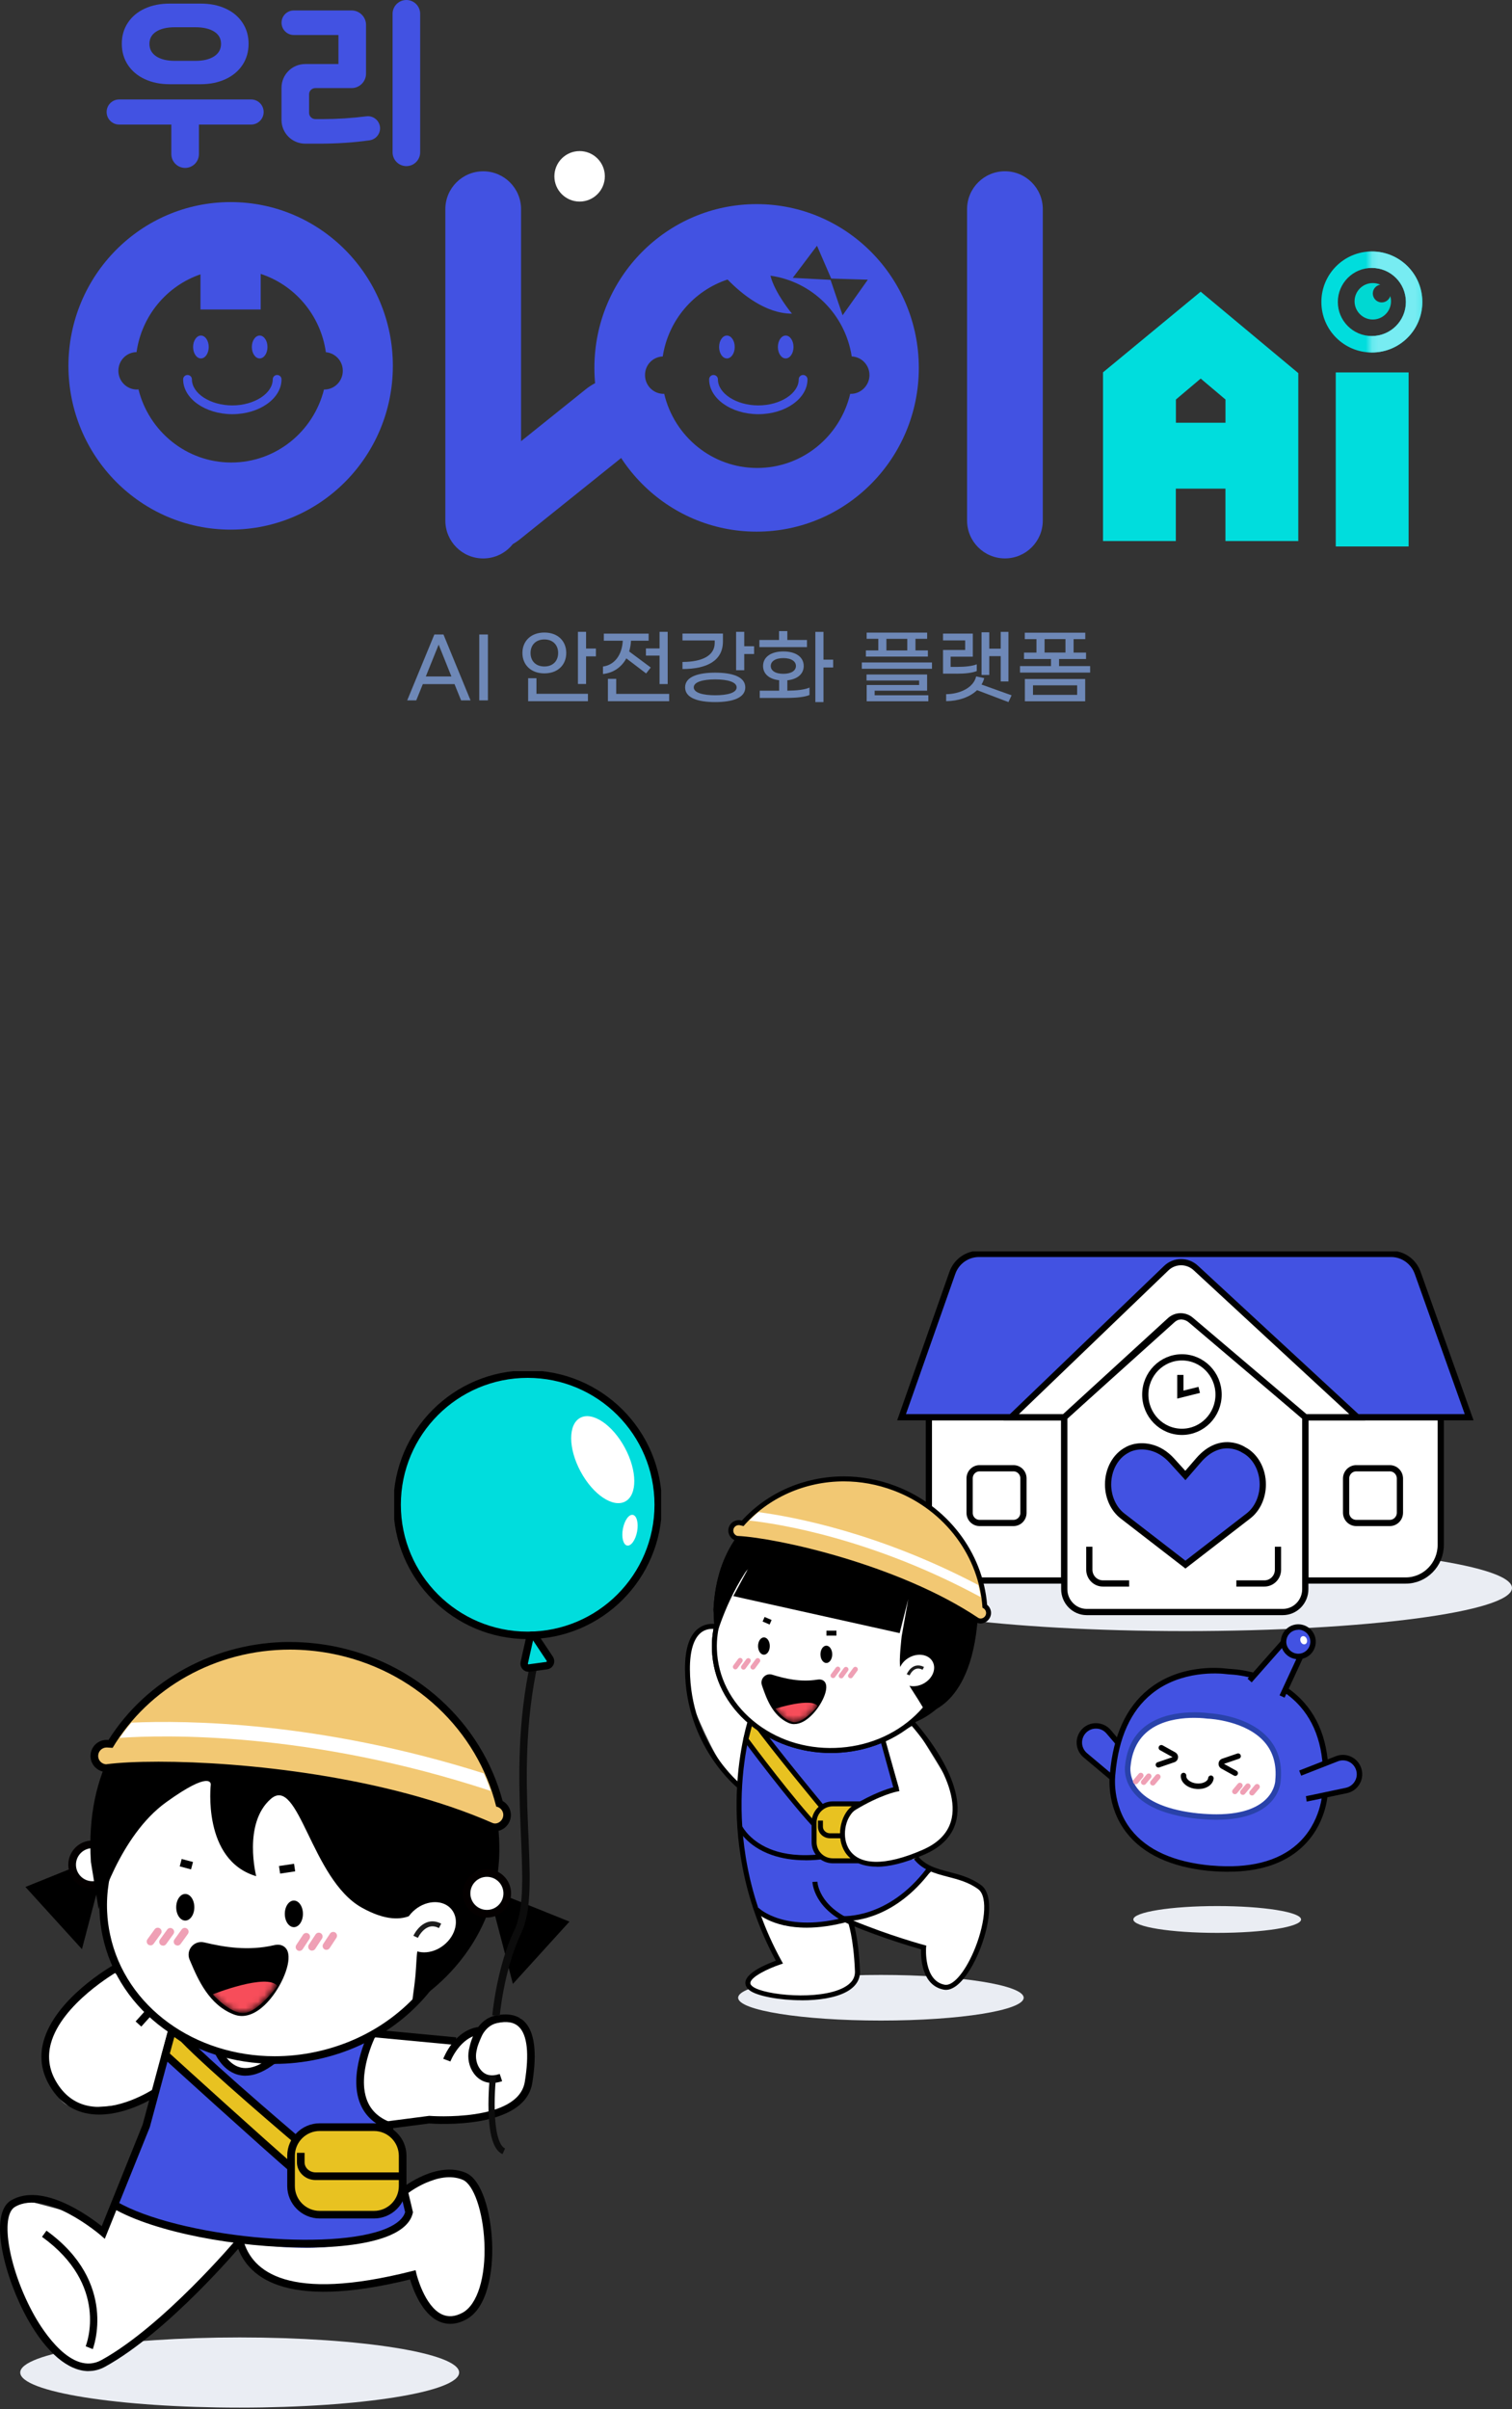 <svg width="243" height="387" viewBox="0 0 243 387" fill="none" xmlns="http://www.w3.org/2000/svg">
<rect x="0" y="0" width="243" height="387" fill="#333333" stroke="none"/>
<path d="M93.152 32.378C95.391 32.378 97.206 30.563 97.206 28.323C97.206 26.084 95.391 24.269 93.152 24.269C90.913 24.269 89.097 26.084 89.097 28.323C89.097 30.563 90.913 32.378 93.152 32.378Z" fill="white"/>
<path d="M73.04 109.886H67.954L66.897 112.499H65.443L69.805 101.918H71.272L75.621 112.499H74.103L73.046 109.886H73.04ZM72.547 108.656L70.497 103.545L68.435 108.656H72.547Z" fill="#6E88B7"/>
<path d="M78.414 112.499H77.024V101.918H78.414V112.499Z" fill="#6E88B7"/>
<path d="M87.49 108.163C85.312 108.163 83.96 106.773 83.96 104.883C83.96 102.994 85.306 101.604 87.49 101.604C89.674 101.604 91.006 102.994 91.006 104.883C91.006 106.773 89.674 108.163 87.49 108.163ZM86.222 111.442H94.49V112.634H84.883V108.944H86.215V111.442H86.222ZM87.49 107.055C88.809 107.055 89.7 106.222 89.7 104.89C89.7 103.558 88.816 102.712 87.49 102.712C86.164 102.712 85.267 103.558 85.267 104.89C85.267 106.222 86.151 107.055 87.49 107.055ZM95.772 104.173V105.428H94.189V109.867H92.883V101.489H94.189V104.173H95.772Z" fill="#6E88B7"/>
<path d="M96.905 108.272V107.068C98.795 106.805 99.973 105.178 100.089 102.917H97.046V101.783H104.245V102.917H101.408C101.382 103.526 101.274 104.108 101.12 104.646L104.585 107.221L103.842 108.176L100.659 105.755C99.89 107.17 98.571 108.092 96.905 108.265V108.272ZM107.544 111.455V112.634H97.7V109.04H99.032V111.455H107.544ZM106 104.16V101.489H107.307V109.879H106V105.306H103.81V104.16H106Z" fill="#6E88B7"/>
<path d="M109.684 107.465V106.331C112.867 106.318 114.865 105.313 114.865 103.263V102.879H109.684V101.771H116.185V103.039C116.185 106.145 113.597 107.465 109.684 107.465ZM119.778 110.411C119.778 112.14 117.651 112.775 114.942 112.775C112.233 112.775 110.106 112.14 110.106 110.411C110.106 108.682 112.246 108.048 114.942 108.048C117.639 108.048 119.778 108.682 119.778 110.411ZM118.388 110.411C118.388 109.527 116.87 109.13 114.942 109.13C113.014 109.13 111.496 109.527 111.496 110.411C111.496 111.295 113.027 111.679 114.942 111.679C116.857 111.679 118.388 111.308 118.388 110.411ZM121.193 103.801V105.056H119.611V107.657H118.305V101.489H119.611V103.801H121.193Z" fill="#6E88B7"/>
<path d="M129.699 103.948H122.045V102.802H125.203V101.374H126.535V102.802H129.693V103.948H129.699ZM126.529 110.943C128.021 110.93 129.315 110.795 130.097 110.443V111.635C129.386 111.955 127.996 112.108 126.414 112.108H122.103V110.943H125.222V109.265C123.621 109.092 122.635 108.246 122.635 106.978C122.635 105.537 123.903 104.64 125.901 104.64C127.9 104.64 129.168 105.537 129.168 106.978C129.168 108.259 128.162 109.105 126.535 109.277V110.943H126.529ZM125.895 108.233C127.227 108.233 127.919 107.689 127.919 106.978C127.919 106.267 127.234 105.71 125.895 105.71C124.556 105.71 123.871 106.267 123.871 106.978C123.871 107.689 124.556 108.233 125.895 108.233ZM133.901 107.215H132.345V112.781H131.038V101.495H132.345V105.96H133.901V107.215Z" fill="#6E88B7"/>
<path d="M149.78 106.408V107.426H138.507V106.408H149.78ZM149.12 105.466H139.16V104.473H141.158V102.609H139.282V101.617H149.005V102.609H147.128V104.473H149.126V105.466H149.12ZM140.569 111.679H149.197V112.646H139.288V110.033H147.717V109.309H139.262V108.342H148.998V110.943H140.569V111.686V111.679ZM142.458 104.48H145.815V102.616H142.458V104.48Z" fill="#6E88B7"/>
<path d="M153.795 108.208H151.56V104.403H155.115V102.872H151.56V101.777H156.345V105.479H152.777V107.119H153.885C155.141 107.119 156.236 106.997 156.979 106.709V107.791C156.236 108.092 155.089 108.214 153.795 108.214V108.208ZM162.077 112.775L157.03 110.859C155.826 112.025 153.936 112.614 152.06 112.627V111.506C154.212 111.481 156.46 110.501 156.883 108.65L158.177 108.925C158.087 109.297 157.94 109.636 157.741 109.956L162.577 111.686L162.077 112.768V112.775ZM158.99 108.419H157.747V101.559H158.99V104.192H160.828V101.495H162.071V109.463H160.828V105.396H158.99V108.419Z" fill="#6E88B7"/>
<path d="M175.201 106.991V108.035H163.928V106.991H168.912V105.857H164.575V104.826H166.574V102.661H164.697V101.63H174.42V102.661H172.543V104.826H174.542V105.857H170.205V106.991H175.201ZM164.71 109.066H174.407V112.647H164.71V109.066ZM166.016 111.615H173.113V110.085H166.016V111.615ZM167.88 104.82H171.237V102.655H167.88V104.82Z" fill="#6E88B7"/>
<path d="M167.592 33.595C167.592 30.234 164.868 27.51 161.507 27.51C158.147 27.51 155.422 30.234 155.422 33.595V83.612C155.422 86.973 158.147 89.697 161.507 89.697C164.868 89.697 167.592 86.973 167.592 83.612V33.595Z" fill="#4252E2"/>
<path d="M103.797 62.526C101.677 59.92 97.335 59.939 94.087 62.571L83.743 70.866V33.601C83.743 30.238 81.021 27.516 77.658 27.516C74.295 27.516 71.573 30.238 71.573 33.601V83.618C71.573 86.981 74.295 89.703 77.658 89.703C79.592 89.703 81.309 88.8 82.423 87.391C82.84 87.154 83.243 86.879 83.628 86.565L101.754 72.025C104.995 69.393 105.911 65.14 103.791 62.533L103.797 62.526Z" fill="#4252E2"/>
<path d="M177.27 86.911V59.811L192.963 46.853L208.655 59.933V86.911H196.947V78.495H188.972V86.911H177.264H177.27ZM196.953 67.907V64.173L192.969 60.81L188.985 64.173V67.907H196.959H196.953Z" fill="#00DDDD"/>
<path d="M214.676 59.824H226.385V87.776H214.676V59.824Z" fill="#00DDDD"/>
<path d="M19.154 15.975H40.355C41.469 15.975 42.372 16.878 42.372 17.992C42.372 19.107 41.469 20.01 40.355 20.01H31.97V24.756C31.97 25.979 30.977 26.972 29.754 26.972C28.531 26.972 27.538 25.979 27.538 24.756V20.01H19.154C18.039 20.01 17.136 19.107 17.136 17.992C17.136 16.878 18.039 15.975 19.154 15.975ZM27.25 13.528C25.77 13.528 24.451 13.259 23.285 12.721C22.119 12.183 21.21 11.421 20.556 10.434C19.903 9.448 19.576 8.314 19.576 7.027C19.576 5.739 19.903 4.631 20.556 3.645C21.21 2.658 22.119 1.903 23.285 1.371C24.451 0.839 25.77 0.577 27.25 0.577H32.252C33.751 0.577 35.083 0.839 36.242 1.371C37.408 1.903 38.318 2.658 38.971 3.645C39.624 4.631 39.951 5.758 39.951 7.027C39.951 8.295 39.624 9.454 38.971 10.434C38.318 11.421 37.402 12.183 36.23 12.721C35.057 13.259 33.732 13.528 32.252 13.528H27.25ZM28.108 4.375C26.84 4.375 25.841 4.605 25.11 5.073C24.38 5.541 24.015 6.194 24.015 7.046C24.015 7.898 24.38 8.564 25.11 9.051C25.841 9.531 26.84 9.774 28.108 9.774H31.407C32.675 9.774 33.68 9.531 34.417 9.051C35.154 8.57 35.525 7.898 35.525 7.046C35.525 6.194 35.154 5.534 34.417 5.073C33.68 4.612 32.675 4.375 31.407 4.375H28.108Z" fill="#4252E2"/>
<path d="M45.242 19.267V14.098C45.242 11.99 46.945 10.287 49.053 10.287H54.395V5.624H47.221C46.132 5.624 45.248 4.74 45.248 3.651C45.248 2.562 46.132 1.678 47.221 1.678H56.502C57.789 1.678 58.827 2.722 58.827 4.003V11.824C58.827 13.111 57.783 14.149 56.502 14.149H50.673C50.122 14.149 49.674 14.597 49.674 15.148V18.127C49.674 18.677 50.122 19.126 50.673 19.126H52.063C54.234 19.126 56.508 18.978 58.885 18.684C59.941 18.549 60.908 19.286 61.062 20.336C61.216 21.406 60.46 22.386 59.391 22.54C56.861 22.898 54.151 23.078 51.269 23.078H49.053C46.945 23.078 45.242 21.374 45.242 19.267ZM65.309 26.684C64.085 26.684 63.093 25.691 63.093 24.468V2.216C63.093 0.993 64.085 0 65.309 0C66.532 0 67.525 0.993 67.525 2.216V24.468C67.525 25.691 66.532 26.684 65.309 26.684Z" fill="#4252E2"/>
<path d="M37.069 32.461C22.67 32.461 11 44.24 11 58.767C11 73.293 22.67 85.073 37.069 85.073C51.468 85.073 63.138 73.293 63.138 58.767C63.138 44.24 51.468 32.461 37.069 32.461ZM52.121 62.565C52.121 62.565 52.089 62.565 52.069 62.565C50.391 69.297 44.364 74.293 37.165 74.293C29.965 74.293 23.932 69.29 22.254 62.546C22.171 62.552 22.094 62.571 22.01 62.571C20.364 62.571 19.026 61.226 19.026 59.561C19.026 57.896 20.326 56.589 21.946 56.557C22.773 50.709 26.821 45.912 32.22 44.067V49.716H41.898V43.996C47.4 45.796 51.538 50.651 52.371 56.576C53.895 56.711 55.093 57.985 55.093 59.561C55.093 61.226 53.761 62.571 52.108 62.571L52.121 62.565Z" fill="#4252E2"/>
<path d="M44.537 60.233C44.147 60.233 43.833 60.547 43.833 60.938C43.833 63.205 40.861 65.121 37.338 65.121C33.815 65.121 30.843 63.205 30.843 60.938C30.843 60.547 30.529 60.233 30.139 60.233C29.748 60.233 29.434 60.547 29.434 60.938C29.434 64.019 32.982 66.53 37.338 66.53C41.693 66.53 45.242 64.019 45.242 60.938C45.242 60.547 44.928 60.233 44.537 60.233Z" fill="#4252E2"/>
<path d="M32.291 57.575C32.984 57.575 33.546 56.752 33.546 55.737C33.546 54.722 32.984 53.899 32.291 53.899C31.597 53.899 31.035 54.722 31.035 55.737C31.035 56.752 31.597 57.575 32.291 57.575Z" fill="#4252E2"/>
<path d="M41.732 57.575C42.423 57.575 42.987 56.756 42.987 55.737C42.987 54.719 42.423 53.899 41.732 53.899C41.04 53.899 40.476 54.719 40.476 55.737C40.476 56.756 41.04 57.575 41.732 57.575Z" fill="#4252E2"/>
<path d="M121.597 32.788C107.198 32.788 95.528 44.567 95.528 59.093C95.528 73.62 107.198 85.399 121.597 85.399C135.996 85.399 147.666 73.62 147.666 59.093C147.666 44.567 135.996 32.788 121.597 32.788ZM131.301 39.474L133.587 44.746L139.474 44.925L135.419 50.645L133.479 44.951L127.407 44.631L131.301 39.474ZM136.745 63.263C136.713 63.263 136.681 63.257 136.643 63.25C135.029 70.085 128.957 75.17 121.693 75.17C114.43 75.17 108.358 70.085 106.744 63.25C106.712 63.25 106.68 63.263 106.648 63.263C105.001 63.263 103.663 61.918 103.663 60.253C103.663 58.587 104.925 57.332 106.513 57.255C107.41 51.433 111.503 46.687 116.928 44.9C119.24 47.27 123.07 50.382 127.278 50.382C127.278 50.382 124.543 47.116 123.82 44.285C130.532 45.22 135.848 50.517 136.886 57.255C138.468 57.326 139.736 58.632 139.736 60.253C139.736 61.873 138.398 63.263 136.752 63.263H136.745Z" fill="#4252E2"/>
<path d="M129.072 60.233C128.681 60.233 128.367 60.547 128.367 60.938C128.367 63.205 125.395 65.121 121.872 65.121C118.35 65.121 115.378 63.205 115.378 60.938C115.378 60.547 115.064 60.233 114.673 60.233C114.282 60.233 113.969 60.547 113.969 60.938C113.969 64.019 117.517 66.53 121.872 66.53C126.228 66.53 129.776 64.019 129.776 60.938C129.776 60.547 129.462 60.233 129.072 60.233Z" fill="#4252E2"/>
<path d="M116.825 57.575C117.517 57.575 118.081 56.756 118.081 55.737C118.081 54.719 117.517 53.899 116.825 53.899C116.133 53.899 115.57 54.719 115.57 55.737C115.57 56.756 116.133 57.575 116.825 57.575Z" fill="#4252E2"/>
<path d="M126.273 57.575C126.965 57.575 127.528 56.756 127.528 55.737C127.528 54.719 126.965 53.899 126.273 53.899C125.581 53.899 125.017 54.719 125.017 55.737C125.017 56.756 125.581 57.575 126.273 57.575Z" fill="#4252E2"/>
<path d="M220.479 40.391C215.996 40.391 212.364 44.022 212.364 48.506C212.364 52.989 215.996 56.621 220.479 56.621C224.963 56.621 228.594 52.989 228.594 48.506C228.594 44.022 224.963 40.391 220.479 40.391ZM220.479 53.976C217.456 53.976 215.009 51.529 215.009 48.506C215.009 45.483 217.456 43.036 220.479 43.036C223.502 43.036 225.949 45.483 225.949 48.506C225.949 51.529 223.502 53.976 220.479 53.976Z" fill="#00DDDD"/>
<mask id="mask0_77_9796" style="mask-type:luminance" maskUnits="userSpaceOnUse" x="220" y="39" width="9" height="19">
<path d="M228.774 39.436H220.159V57.396H228.774V39.436Z" fill="white"/>
</mask>
<g mask="url(#mask0_77_9796)">
<path d="M220.473 40.391C215.989 40.391 212.357 44.022 212.357 48.506C212.357 52.989 215.989 56.621 220.473 56.621C224.956 56.621 228.588 52.989 228.588 48.506C228.588 44.022 224.956 40.391 220.473 40.391ZM220.479 53.976C217.456 53.976 215.009 51.529 215.009 48.506C215.009 45.483 217.456 43.036 220.479 43.036C223.502 43.036 225.949 45.483 225.949 48.506C225.949 51.529 223.502 53.976 220.479 53.976Z" fill="#77ECF2"/>
</g>
<path d="M223.432 47.564C223.246 48.173 222.663 48.608 221.997 48.576C221.203 48.538 220.594 47.865 220.633 47.071C220.665 46.386 221.171 45.841 221.824 45.726C221.459 45.559 221.056 45.47 220.626 45.47C219.006 45.47 217.699 46.783 217.699 48.397C217.699 50.011 219.012 51.324 220.626 51.324C222.24 51.324 223.554 50.011 223.554 48.397C223.554 48.109 223.509 47.827 223.432 47.564Z" fill="#00D8D2"/>
<path d="M38.521 386.73C57.999 386.73 73.789 384.207 73.789 381.094C73.789 377.982 57.999 375.459 38.521 375.459C19.043 375.459 3.253 377.982 3.253 381.094C3.253 384.207 19.043 386.73 38.521 386.73Z" fill="#EAEDF3"/>
<path d="M17.691 316.184C17.691 316.184 6.865 325.592 7.272 329.242C7.678 332.892 8.747 337.865 11.489 338.385C14.231 338.905 21.672 337.799 21.672 337.799L24.953 336.125L27.601 326.67L22.239 320.439L17.691 316.184Z" fill="white"/>
<path d="M60.344 326.159L58.879 329.232L58.046 333.222L59.191 339.188L61.469 342.025L65.327 340.957L69.809 340.531L78.489 339.784L82.479 338.129L84.606 335.69L85.344 328.542L83.614 324.192H79.122L77.799 326.159L76.796 328.542L76.465 326.66L74.517 327.615L73.402 328.305L60.344 326.159Z" fill="white"/>
<path d="M23.506 342.025L16.869 358.6L12.141 355.575L3.877 353.372L0.644 355.575V361.049L3.301 369.086L8.028 376.48L14.212 380.839L19.176 378.655L32.706 366.694L38.55 360.7L40.375 363.243L45.755 366.949L54.955 367.507L66.603 365.418C66.603 365.418 69.204 371.223 70.055 371.696C70.906 372.169 73.534 372.67 73.534 372.67L75.974 370.505L77.874 367.044L78.753 359.196L77.685 353.863L75.387 349.892L71.955 349.315L67.662 350.866L65.752 351.793L65.091 352.379L63.909 347.472L63.02 346.46L47.286 351.793L36.725 349.315L23.516 342.044L23.506 342.025Z" fill="white"/>
<path d="M65.734 355.338C65.734 355.338 56.836 369.001 18.845 354.137L28.48 325.932L32.839 328.542C32.839 328.542 36.441 331.047 36.772 331.936C37.103 332.825 39.486 333.042 39.486 333.042L44.478 331.435L58.746 327.483C55.645 339.463 62.727 342.025 62.727 342.025L63.776 346.441" fill="#4252E2"/>
<path d="M60.402 326.037L60.287 327.261L73.212 328.481L73.327 327.257L60.402 326.037Z" fill="black"/>
<path d="M15.961 339.662C15.205 339.662 14.448 339.586 13.692 339.416C11.281 338.858 9.361 337.383 7.971 335.01C6.657 332.778 6.326 330.395 6.988 327.937C8.841 321.025 17.871 315.853 18.249 315.636L18.854 316.704C18.769 316.751 9.891 321.848 8.17 328.259C7.603 330.386 7.886 332.447 9.03 334.386C10.241 336.447 11.905 337.733 13.966 338.215C18.873 339.35 24.556 335.634 24.613 335.596L25.293 336.617C25.076 336.759 20.651 339.652 15.961 339.662Z" fill="black"/>
<path d="M14.24 380.867C10.997 380.867 7.508 377.955 4.473 372.575C0.804 366.051 -1.985 355.612 1.816 353.419C6.79 350.554 14.108 355.82 16.349 357.589L22.93 341.259L27.099 325.762L28.281 326.084L24.074 341.685L16.84 359.621L16.188 359.054C16.103 358.979 7.461 351.566 2.421 354.478C-0.094 355.924 1.476 364.756 5.541 371.97C6.856 374.305 11.527 381.728 16.311 379.09C26.239 373.625 37.954 359.744 38.068 359.603L39.004 360.387C38.521 360.964 27.014 374.589 16.897 380.158C16.037 380.631 15.148 380.858 14.231 380.858L14.24 380.867Z" fill="black"/>
<path d="M72.343 373.275C71.728 373.275 71.132 373.142 70.556 372.887C67.776 371.639 66.358 367.677 65.904 366.145C45.528 371.166 39.438 365.682 37.926 360.16L39.108 359.839C40.488 364.878 46.303 369.833 66.187 364.812L66.793 364.661L66.934 365.266C66.944 365.323 68.22 370.485 71.057 371.771C72.059 372.216 73.118 372.131 74.319 371.497C76.711 370.221 78.101 365.777 77.846 360.179C77.619 355.196 76.125 350.885 74.376 350.138C70.414 348.464 65.412 352.397 65.365 352.435L64.599 351.48C64.826 351.301 70.234 347.055 74.858 349.013C77.477 350.119 78.867 355.385 79.084 360.122C79.302 364.954 78.319 370.76 74.915 372.575C74.035 373.048 73.175 373.275 72.352 373.275H72.343Z" fill="black"/>
<path d="M62.604 342.129C60.297 341.335 58.718 339.926 57.895 337.931C55.957 333.194 59.068 326.887 59.2 326.623L60.297 327.171C60.268 327.228 57.3 333.251 59.03 337.477C59.701 339.132 61.044 340.304 62.992 340.976L62.594 342.139L62.604 342.129Z" fill="black"/>
<path d="M61.545 342.072L61.384 340.853L68.958 339.869H69.024C69.166 339.888 83.282 340.919 84.341 334.404C85.079 329.904 84.739 326.84 83.377 325.554C82.592 324.807 81.439 324.618 79.86 324.968C77.675 325.45 76.862 328.022 76.569 329.506C76.371 330.528 76.579 331.558 77.146 332.334C77.883 333.345 78.914 333.601 80.314 333.137L80.701 334.3C78.82 334.924 77.203 334.489 76.153 333.052C75.387 332.003 75.094 330.622 75.359 329.27C75.709 327.483 76.721 324.401 79.585 323.767C81.562 323.332 83.122 323.635 84.209 324.656C85.902 326.263 86.356 329.601 85.542 334.593C84.332 342.044 70.215 341.184 68.977 341.089L61.526 342.054L61.545 342.072Z" fill="black"/>
<path d="M72.381 331.133L71.237 330.698C71.312 330.509 73.071 325.942 77.174 325.554L77.288 326.774C73.95 327.095 72.4 331.095 72.381 331.133Z" fill="black"/>
<path d="M14.902 377.331L13.768 376.877C13.928 376.48 17.521 367.063 6.752 359.3L7.47 358.307C19.044 366.647 14.949 377.227 14.912 377.331H14.902Z" fill="black"/>
<path d="M23.448 322.87L21.795 324.702L22.707 325.526L24.361 323.694L23.448 322.87Z" fill="black"/>
<path d="M71.369 313.593L67.341 317.413L66.121 321.555L69.998 317.328L71.369 313.593Z" fill="black"/>
<path d="M49.064 361.021C38.19 361.021 24.953 358.628 18.136 354.704L18.75 353.645C28.593 359.319 53.366 361.749 62.207 357.91C63.833 357.201 64.816 356.331 65.109 355.329L61.838 341.552L63.029 341.269L66.367 355.338L66.339 355.48C65.998 356.945 64.769 358.137 62.698 359.044C59.559 360.406 54.624 361.03 49.073 361.03L49.064 361.021Z" fill="black"/>
<path d="M35.581 329.677L36.403 331.615L38.89 332.674L41.764 332.466L43.306 331.369L42.01 330.859L35.581 329.677Z" fill="white"/>
<path d="M39.467 333.421C39.041 333.421 38.616 333.364 38.209 333.251C35.524 332.504 34.427 329.573 34.38 329.45L35.533 329.024C35.533 329.024 36.469 331.502 38.55 332.069C39.996 332.466 41.698 331.889 43.627 330.339L44.393 331.294C42.634 332.703 40.98 333.412 39.467 333.412V333.421Z" fill="black"/>
<path d="M26.598 330.046C26.598 330.046 42.596 344.588 47.598 348.861L49.962 345.684C49.962 345.684 34.418 332.598 29.511 327.502L27.648 326.226L26.598 330.046Z" fill="#E8C221"/>
<path d="M47.693 349.76L47.192 349.334C42.247 345.108 26.343 330.651 26.182 330.509L25.908 330.253L27.279 325.242L29.945 327.077C34.777 332.088 50.199 345.079 50.35 345.212L50.794 345.58L47.693 349.75V349.76ZM27.288 329.847C29.369 331.738 42.483 343.642 47.494 347.963L49.121 345.77C46.558 343.604 33.557 332.57 29.113 327.965L28.017 327.209L27.298 329.837L27.288 329.847Z" fill="black"/>
<path d="M60.268 341.685H51.22C48.765 341.685 46.776 343.674 46.776 346.129V351.301C46.776 353.755 48.765 355.745 51.22 355.745H60.268C62.723 355.745 64.712 353.755 64.712 351.301V346.129C64.712 343.674 62.723 341.685 60.268 341.685Z" fill="#E8C221"/>
<path d="M60.108 356.35H51.38C48.506 356.35 46.161 354.005 46.161 351.13V346.28C46.161 343.405 48.506 341.061 51.38 341.061H60.108C62.982 341.061 65.327 343.405 65.327 346.28V351.13C65.327 354.005 62.982 356.35 60.108 356.35ZM51.38 342.299C49.177 342.299 47.39 344.086 47.39 346.289V351.14C47.39 353.343 49.177 355.13 51.38 355.13H60.108C62.311 355.13 64.098 353.343 64.098 351.14V346.289C64.098 344.086 62.311 342.299 60.108 342.299H51.38Z" fill="black"/>
<path d="M64.523 350.175H50.709C49.064 350.175 47.721 348.899 47.721 347.32V345.807H48.95V347.32C48.95 348.218 49.745 348.946 50.719 348.946H64.533V350.175H64.523Z" fill="black"/>
<path d="M17.171 297.822L13.172 313.092L4.085 303.098L17.171 297.822Z" fill="black"/>
<path d="M14.864 302.795C16.671 302.795 18.136 301.331 18.136 299.524C18.136 297.717 16.671 296.252 14.864 296.252C13.057 296.252 11.593 297.717 11.593 299.524C11.593 301.331 13.057 302.795 14.864 302.795Z" fill="white"/>
<path d="M14.864 303.41C12.718 303.41 10.978 301.67 10.978 299.524C10.978 297.377 12.718 295.638 14.864 295.638C17.011 295.638 18.75 297.377 18.75 299.524C18.75 301.67 17.011 303.41 14.864 303.41ZM14.864 296.867C13.399 296.867 12.207 298.058 12.207 299.524C12.207 300.989 13.399 302.181 14.864 302.181C16.33 302.181 17.521 300.989 17.521 299.524C17.521 298.058 16.33 296.867 14.864 296.867Z" fill="#040000"/>
<path d="M73.874 298.777C76.862 312.771 66.585 326.831 50.908 330.187C35.231 333.535 20.093 324.911 17.105 310.918C16.84 309.66 16.67 308.403 16.613 307.145C16.008 294.475 25.804 282.561 40.072 279.507C55.749 276.16 70.887 284.783 73.874 298.777Z" fill="white"/>
<path d="M44.147 331.511C30.815 331.511 19.119 323.266 16.5 311.04C16.226 309.764 16.056 308.469 15.999 307.173C15.696 300.848 17.928 294.513 22.296 289.322C26.693 284.102 32.952 280.396 39.949 278.902C55.928 275.489 71.426 284.339 74.48 298.645C77.534 312.95 67.019 327.36 51.04 330.783C48.724 331.275 46.416 331.52 44.157 331.52L44.147 331.511ZM46.833 279.403C44.658 279.403 42.436 279.63 40.195 280.112C26.494 283.043 16.623 294.654 17.219 307.116C17.275 308.346 17.436 309.575 17.701 310.785C20.188 322.434 31.383 330.291 44.138 330.291C46.312 330.291 48.534 330.064 50.775 329.582C66.093 326.311 76.191 312.544 73.279 298.909C70.792 287.26 59.597 279.403 46.842 279.403H46.833Z" fill="black"/>
<path d="M33.879 286.598C33.879 286.598 32.442 298.786 41.178 301.368C41.178 301.368 39.004 292.924 43.504 288.972C48.005 285.019 50 301.85 58.122 306.407C61.98 308.572 64.533 308.393 66.159 307.608C68.731 306.36 67.171 311.56 66.963 314.416C66.783 316.959 66.915 316.713 66.206 321.838C66.206 321.838 84.417 311.948 79.368 289.199C74.206 265.967 53.186 265.627 47.154 264.946C41.67 264.322 12.727 269.087 14.609 299.089L15.848 306.662C15.848 306.662 19.157 294.919 26.702 289.492C33.964 284.253 33.869 286.589 33.869 286.589L33.879 286.598Z" fill="black"/>
<path d="M31.042 314.557C30.579 313.48 31.543 312.345 32.687 312.61C36.12 313.423 39.977 314.028 44.204 313.054C48.62 312.033 42.795 324.873 37.85 323.029C33.888 321.545 32.215 317.309 31.042 314.557Z" fill="black"/>
<path d="M38.871 323.824C38.455 323.824 38.039 323.748 37.633 323.597C33.586 322.084 31.799 317.895 30.617 315.116L30.475 314.785C30.172 314.075 30.295 313.262 30.787 312.676C31.288 312.08 32.063 311.825 32.82 312.005C36.025 312.771 39.873 313.414 44.062 312.449C45.272 312.175 45.83 312.752 46.067 313.12C47.059 314.718 45.509 318.567 43.504 321.016C41.991 322.859 40.384 323.824 38.871 323.824ZM31.61 314.312L31.751 314.643C32.914 317.375 34.512 321.12 38.068 322.453C39.911 323.143 41.821 321.139 42.559 320.24C44.516 317.858 45.566 314.643 45.026 313.773C44.989 313.707 44.875 313.527 44.346 313.65C39.911 314.671 35.893 314 32.546 313.206C32.243 313.13 31.941 313.234 31.732 313.47C31.534 313.707 31.487 314.019 31.61 314.312Z" fill="black"/>
<mask id="mask1_77_9796" style="mask-type:luminance" maskUnits="userSpaceOnUse" x="30" y="312" width="16" height="12">
<path d="M31.042 314.557C30.579 313.48 31.543 312.345 32.687 312.61C36.12 313.423 39.977 314.028 44.204 313.054C48.62 312.033 42.795 324.873 37.85 323.029C33.888 321.545 32.215 317.309 31.042 314.557Z" fill="white"/>
</mask>
<g mask="url(#mask1_77_9796)">
<path d="M34.2 320.344C34.2 320.344 42.956 316.864 44.582 319.011C44.582 319.011 41.481 323.237 39.193 323.351C36.904 323.464 34.2 320.344 34.2 320.344Z" fill="#F74D5A"/>
</g>
<path d="M71.33 312.437C73.292 310.87 73.858 308.316 72.594 306.733C71.329 305.149 68.713 305.137 66.75 306.705C64.788 308.273 64.222 310.827 65.487 312.41C66.751 313.993 69.368 314.005 71.33 312.437Z" fill="white"/>
<path d="M29.775 308.497C30.579 308.497 31.231 307.54 31.231 306.36C31.231 305.18 30.579 304.223 29.775 304.223C28.971 304.223 28.319 305.18 28.319 306.36C28.319 307.54 28.971 308.497 29.775 308.497Z" fill="black"/>
<path d="M47.23 309.556C48.034 309.556 48.686 308.599 48.686 307.419C48.686 306.239 48.034 305.282 47.23 305.282C46.425 305.282 45.773 306.239 45.773 307.419C45.773 308.599 46.425 309.556 47.23 309.556Z" fill="black"/>
<path d="M29.201 298.604L28.884 299.792L30.702 300.277L31.019 299.089L29.201 298.604Z" fill="black"/>
<path d="M47.256 299.374L44.835 299.738L45.017 300.953L47.439 300.59L47.256 299.374Z" fill="black"/>
<path d="M78.432 303.4L82.431 318.671L91.518 308.667L78.432 303.4Z" fill="black"/>
<path d="M78.252 307.4C80.059 307.4 81.524 305.935 81.524 304.128C81.524 302.322 80.059 300.857 78.252 300.857C76.445 300.857 74.981 302.322 74.981 304.128C74.981 305.935 76.445 307.4 78.252 307.4Z" fill="white"/>
<path d="M78.252 308.014C76.106 308.014 74.366 306.275 74.366 304.128C74.366 301.982 76.106 300.242 78.252 300.242C80.399 300.242 82.138 301.982 82.138 304.128C82.138 306.275 80.399 308.014 78.252 308.014ZM78.252 301.471C76.787 301.471 75.595 302.663 75.595 304.128C75.595 305.594 76.787 306.785 78.252 306.785C79.718 306.785 80.909 305.594 80.909 304.128C80.909 302.663 79.718 301.471 78.252 301.471Z" fill="#040000"/>
<path d="M28.527 312.506C28.404 312.506 28.272 312.468 28.168 312.392C27.894 312.194 27.837 311.806 28.035 311.532L29.198 309.925C29.397 309.65 29.785 309.584 30.059 309.792C30.333 309.991 30.39 310.378 30.191 310.653L29.028 312.26C28.905 312.421 28.726 312.515 28.527 312.515V312.506Z" fill="#EFA0B5"/>
<path d="M48.137 313.376C48.024 313.376 47.901 313.347 47.797 313.272C47.513 313.082 47.438 312.704 47.617 312.421L48.705 310.766C48.894 310.482 49.272 310.407 49.556 310.586C49.839 310.775 49.915 311.154 49.735 311.437L48.648 313.092C48.535 313.272 48.336 313.366 48.137 313.366V313.376Z" fill="#EFA0B5"/>
<path d="M52.468 313.206C52.354 313.206 52.231 313.177 52.127 313.102C51.844 312.913 51.768 312.534 51.948 312.251L53.035 310.596C53.224 310.312 53.602 310.237 53.886 310.416C54.17 310.605 54.245 310.984 54.066 311.267L52.978 312.922C52.865 313.102 52.666 313.196 52.468 313.196V313.206Z" fill="#EFA0B5"/>
<path d="M79.567 293.529C79.33 293.529 79.103 293.482 78.886 293.387C62.386 286.164 39.798 283.601 25.473 283.601C22.088 283.601 19.204 283.743 17.134 284.017H17.096H17.029C16.935 284.017 16.85 283.998 16.803 283.989C15.81 283.8 15.12 282.921 15.186 281.928C15.252 280.897 16.112 280.084 17.143 280.084C17.181 280.084 17.228 280.084 17.266 280.084C17.294 280.084 17.465 280.093 17.786 280.122C23.743 270.392 34.758 264.36 46.606 264.36C48.79 264.36 50.993 264.568 53.158 264.965C66.424 267.433 77.023 277.124 80.257 289.709C80.701 289.88 81.061 290.201 81.278 290.627C81.524 291.09 81.571 291.629 81.41 292.12C81.146 292.943 80.389 293.52 79.567 293.52V293.529Z" fill="#F2C873"/>
<path d="M46.606 264.974C48.724 264.974 50.879 265.173 53.045 265.57C66.594 268.095 76.768 278.079 79.746 290.182C79.812 290.201 79.879 290.22 79.945 290.239C80.654 290.466 81.051 291.222 80.824 291.931C80.644 292.499 80.115 292.905 79.567 292.905C79.415 292.905 79.273 292.877 79.132 292.811C62.008 285.313 39.098 282.977 25.473 282.977C21.965 282.977 19.072 283.128 17.048 283.393C17.048 283.393 17.029 283.393 17.02 283.393C16.973 283.393 16.925 283.384 16.878 283.374C16.216 283.251 15.734 282.646 15.781 281.965C15.829 281.247 16.424 280.698 17.124 280.698C17.152 280.698 17.181 280.698 17.209 280.698C17.247 280.698 17.55 280.717 18.098 280.755C23.866 271.111 34.692 264.974 46.606 264.974ZM46.606 263.745C34.673 263.745 23.573 269.759 17.436 279.488C17.342 279.488 17.285 279.479 17.275 279.479C17.228 279.479 17.171 279.479 17.124 279.479C15.762 279.479 14.637 280.538 14.552 281.899C14.467 283.195 15.375 284.358 16.651 284.594C16.718 284.613 16.85 284.641 17.011 284.641C17.077 284.641 17.134 284.641 17.2 284.632C19.252 284.367 22.107 284.225 25.464 284.225C39.732 284.225 62.226 286.778 78.63 293.955C78.924 294.087 79.236 294.153 79.557 294.153C80.644 294.153 81.647 293.397 81.987 292.319C82.195 291.666 82.129 290.967 81.817 290.352C81.581 289.898 81.212 289.53 80.777 289.284C77.401 276.614 66.67 266.865 53.272 264.369C51.068 263.963 48.828 263.755 46.606 263.755V263.745Z" fill="black"/>
<path d="M77.751 284.858C51.371 276.491 29.889 276.311 21.133 276.708C20.462 277.493 19.828 278.306 19.242 279.148C26.135 278.675 49.584 278.032 78.876 287.676C78.545 286.721 78.177 285.776 77.751 284.858Z" fill="white"/>
<path d="M24.187 312.477C24.064 312.477 23.932 312.439 23.828 312.364C23.554 312.165 23.497 311.778 23.695 311.503L24.858 309.896C25.057 309.622 25.445 309.565 25.719 309.764C25.993 309.962 26.05 310.35 25.851 310.624L24.688 312.231C24.565 312.392 24.386 312.487 24.187 312.487V312.477Z" fill="#EFA0B5"/>
<path d="M26.201 312.525C26.078 312.525 25.946 312.487 25.842 312.411C25.568 312.213 25.511 311.825 25.709 311.551L26.872 309.944C27.071 309.669 27.459 309.603 27.733 309.811C28.007 310.01 28.064 310.397 27.865 310.672L26.702 312.279C26.579 312.44 26.4 312.534 26.201 312.534V312.525Z" fill="#EFA0B5"/>
<path d="M50.151 313.329C50.038 313.329 49.915 313.3 49.811 313.225C49.527 313.036 49.452 312.657 49.631 312.374L50.719 310.719C50.908 310.435 51.286 310.36 51.57 310.539C51.853 310.728 51.929 311.107 51.749 311.39L50.662 313.045C50.548 313.225 50.35 313.319 50.151 313.319V313.329Z" fill="#EFA0B5"/>
<path d="M66.802 311.107C66.802 311.107 68.201 308.043 70.726 309.348" stroke="#1C1C1C" stroke-width="0.8" stroke-miterlimit="10"/>
<g clip-path="url(#clip0_77_9796)">
<path d="M79.718 323.767C79.718 323.767 80.38 316.222 83.197 310.322C86.734 302.928 81.581 286.438 85.892 266.903" stroke="#0C0C0C" stroke-width="1.2" stroke-miterlimit="10"/>
<path d="M84.805 262.686C96.392 262.686 105.786 253.292 105.786 241.705C105.786 230.117 96.392 220.724 84.805 220.724C73.217 220.724 63.824 230.117 63.824 241.705C63.824 253.292 73.217 262.686 84.805 262.686Z" fill="#00DDDD" stroke="black" stroke-width="1.2" stroke-miterlimit="10"/>
<path d="M85.24 262.686L84.256 267.073C84.152 267.555 84.549 268 85.041 267.934L87.868 267.546C88.388 267.48 88.653 266.884 88.36 266.449L85.854 262.686H85.23H85.24Z" fill="#00DDDD" stroke="black" stroke-width="1.2" stroke-miterlimit="10"/>
<path d="M100.486 241.18C102.449 240.123 102.421 236.258 100.422 232.548C98.424 228.838 95.212 226.688 93.249 227.745C91.286 228.802 91.315 232.667 93.313 236.377C95.312 240.088 98.523 242.238 100.486 241.18Z" fill="white"/>
<path d="M79.217 333.591C79.217 333.591 78.092 344.285 80.966 345.562" stroke="#0C0C0C" stroke-miterlimit="10"/>
<path d="M102.392 246.007C102.645 244.646 102.337 243.448 101.706 243.331C101.074 243.214 100.358 244.222 100.105 245.583C99.853 246.943 100.161 248.141 100.792 248.258C101.424 248.375 102.14 247.367 102.392 246.007Z" fill="white"/>
</g>
<g clip-path="url(#clip1_77_9796)">
<path d="M190.5 262C219.495 262 243 258.898 243 255.071C243 251.244 219.495 248.142 190.5 248.142C161.505 248.142 138 251.244 138 255.071C138 258.898 161.505 262 190.5 262Z" fill="#EAEDF3"/>
<path d="M209.778 227.646H231.548V248.159C231.548 251.312 229.023 253.876 225.919 253.876H209.786V227.646H209.778Z" fill="white" stroke="black" stroke-miterlimit="10"/>
<path d="M149.273 227.646H171.042V253.876H154.909C151.805 253.876 149.281 251.312 149.281 248.159V227.646H149.273Z" fill="white" stroke="black" stroke-miterlimit="10"/>
<path d="M153.055 204.469L144.894 227.646H236.114L227.839 204.452C227.185 202.627 225.478 201.415 223.575 201.415H157.327C155.407 201.415 153.7 202.635 153.055 204.469Z" fill="#4252E2" stroke="black" stroke-miterlimit="10"/>
<path d="M206.167 258.938H174.661C172.668 258.938 171.042 257.295 171.042 255.262V227.645L188.417 212.02C189.348 211.182 190.745 211.165 191.693 211.987L209.778 227.645V255.262C209.778 257.287 208.161 258.938 206.159 258.938H206.167Z" fill="white" stroke="black" stroke-miterlimit="10"/>
<path d="M162.514 227.646L187.429 203.706C188.768 202.419 190.851 202.419 192.199 203.689L218.126 227.646H209.786L191.415 212.062C190.418 211.199 188.956 211.232 188 212.136L171.05 227.646H162.522H162.514Z" fill="white" stroke="black" stroke-miterlimit="10"/>
<path d="M162.89 235.844H157.425C156.545 235.844 155.832 236.569 155.832 237.462V243.014C155.832 243.908 156.545 244.632 157.425 244.632H162.89C163.77 244.632 164.483 243.908 164.483 243.014V237.462C164.483 236.569 163.77 235.844 162.89 235.844Z" fill="white" stroke="black" stroke-miterlimit="10"/>
<path d="M199.886 232.898C199.886 232.898 196.218 230.367 192.583 234.608L190.508 237.006L188.303 234.583C187.371 233.562 186.195 232.79 184.864 232.483C182.585 231.952 181.131 232.907 181.131 232.907C179.276 233.869 178.084 236.043 178.084 238.442C178.084 240.483 178.958 242.391 180.395 243.503L190.516 251.32L200.637 243.503C202.083 242.391 202.949 240.483 202.949 238.442C202.949 236.043 201.748 233.869 199.902 232.907L199.886 232.898Z" fill="#4252E2" stroke="black" stroke-miterlimit="10"/>
<path d="M175.069 248.449V252.134C175.069 253.362 176.05 254.349 177.25 254.349H181.465" stroke="black" stroke-miterlimit="10"/>
<path d="M189.953 229.994C193.205 229.994 195.842 227.315 195.842 224.011C195.842 220.707 193.205 218.028 189.953 218.028C186.7 218.028 184.063 220.707 184.063 224.011C184.063 227.315 186.7 229.994 189.953 229.994Z" fill="white" stroke="black" stroke-miterlimit="10"/>
<path d="M189.699 220.849V224.011L192.73 223.256" fill="white"/>
<path d="M189.699 220.849V224.011L192.73 223.256" stroke="black" stroke-miterlimit="10"/>
<path d="M223.363 235.844H217.963C217.065 235.844 216.337 236.584 216.337 237.496V242.981C216.337 243.893 217.065 244.632 217.963 244.632H223.363C224.26 244.632 224.988 243.893 224.988 242.981V237.496C224.988 236.584 224.26 235.844 223.363 235.844Z" fill="white" stroke="black" stroke-miterlimit="10"/>
<path d="M198.701 254.349H203.21C204.419 254.349 205.391 253.353 205.391 252.134V248.449" stroke="black" stroke-miterlimit="10"/>
</g>
<path d="M182.431 283.159C182.329 283.021 179.924 280.218 178.167 278.164C177.168 276.998 175.401 276.915 174.291 277.979C173.144 279.08 173.208 280.93 174.42 281.957L179.268 286.027" fill="#4252E2"/>
<path d="M178.99 286.351L174.143 282.281C173.467 281.716 173.06 280.884 173.033 280.005C173.005 279.126 173.356 278.266 173.985 277.655C174.605 277.054 175.429 276.749 176.289 276.795C177.149 276.841 177.935 277.221 178.5 277.877C182.662 282.734 182.746 282.854 182.783 282.9L182.07 283.419C181.996 283.326 181.201 282.382 177.824 278.442C177.417 277.97 176.862 277.692 176.243 277.665C175.623 277.637 175.04 277.85 174.587 278.284C174.133 278.719 173.884 279.339 173.902 279.968C173.921 280.597 174.217 281.198 174.698 281.605L179.545 285.676L178.981 286.351H178.99Z" fill="black"/>
<path d="M212.958 287.896C214.512 270.079 199.998 268.636 197.704 268.516C197.537 268.516 197.371 268.498 197.204 268.47C194.919 268.192 180.378 267.101 178.823 284.917C178.823 284.917 176.779 298.479 194.651 300.088C194.651 300.088 194.688 300.088 194.707 300.088C194.725 300.088 194.744 300.088 194.762 300.088C212.644 301.587 212.967 287.877 212.967 287.877L212.958 287.896Z" fill="#4252E2"/>
<path d="M197.408 300.662C196.668 300.662 195.9 300.634 195.104 300.578L194.133 300.504C188.139 299.866 183.754 297.831 181.081 294.427C177.649 290.051 178.352 285.065 178.379 284.853C178.907 278.803 180.979 274.261 184.55 271.374C189.434 267.424 195.502 267.813 197.251 268.035C197.408 268.053 197.565 268.072 197.722 268.072C199.48 268.165 205.53 268.821 209.656 273.558C212.671 277.017 213.929 281.846 213.402 287.914C213.393 288.284 213.162 293.206 209.091 296.86C206.279 299.385 202.357 300.652 197.408 300.652V300.662ZM194.753 299.663H194.79C200.766 300.171 205.382 299.006 208.49 296.221C212.348 292.762 212.514 287.933 212.523 287.887V287.859C213.032 282.031 211.848 277.415 208.99 274.14C204.993 269.552 198.869 269.016 197.676 268.96C197.5 268.96 197.325 268.932 197.14 268.914C195.956 268.766 189.832 268.239 185.105 272.068C181.728 274.797 179.767 279.136 179.258 284.964C179.249 285.038 178.583 289.829 181.784 293.9C184.365 297.184 188.712 299.126 194.688 299.663H194.753Z" fill="black"/>
<path d="M195.493 291.873C194.614 291.873 193.661 291.827 192.681 291.725H192.607C187.648 291.217 184.115 289.746 182.394 287.47C180.942 285.546 181.247 283.724 181.256 283.65V283.613C181.959 276.536 188.24 275.481 191.913 275.481C193.152 275.481 194.041 275.602 194.207 275.629H194.253C194.892 275.666 200.553 276.046 203.587 279.57C205.039 281.254 205.641 283.418 205.391 285.999V286.036C205.391 286.277 205.16 291.873 195.502 291.873H195.493Z" fill="white"/>
<path d="M191.913 275.935C193.116 275.935 193.976 276.055 194.142 276.074H194.189H194.235C194.485 276.083 200.294 276.416 203.254 279.857C204.623 281.448 205.197 283.502 204.956 285.953V285.99V286.027C204.956 286.083 204.781 291.43 195.502 291.43C194.633 291.43 193.698 291.383 192.727 291.291H192.699H192.653C187.834 290.801 184.411 289.404 182.764 287.239C181.423 285.472 181.682 283.807 181.691 283.742V283.705L181.7 283.668C181.996 280.699 183.338 278.553 185.687 277.285C187.759 276.166 190.22 275.935 191.913 275.935ZM191.913 275.047C188.241 275.047 181.562 276.092 180.822 283.576C180.822 283.576 179.471 290.838 192.561 292.16C192.561 292.16 192.588 292.16 192.598 292.16C192.607 292.16 192.625 292.16 192.635 292.16C193.661 292.262 194.614 292.308 195.493 292.308C205.743 292.308 205.826 286.037 205.826 286.037C206.816 275.981 195.021 275.223 194.272 275.186C194.078 275.158 193.171 275.038 191.913 275.038V275.047Z" fill="#2942AA"/>
<path d="M194.605 285.639C194.522 286.462 193.476 287.036 192.255 286.915C191.034 286.795 190.118 286.027 190.202 285.204" fill="white"/>
<path d="M192.588 287.369C192.468 287.369 192.338 287.369 192.218 287.35C191.543 287.286 190.923 287.036 190.47 286.656C189.97 286.24 189.721 285.694 189.776 285.158C189.804 284.917 190.017 284.742 190.257 284.76C190.498 284.788 190.673 285.001 190.655 285.241C190.618 285.574 190.877 285.842 191.043 285.981C191.358 286.24 191.82 286.425 192.311 286.471C193.245 286.564 194.124 286.157 194.17 285.593C194.198 285.352 194.411 285.176 194.651 285.195C194.892 285.223 195.067 285.435 195.049 285.676C194.947 286.666 193.902 287.369 192.598 287.369H192.588Z" fill="black"/>
<path d="M182.533 286.601C182.431 286.601 182.329 286.564 182.246 286.499C182.061 286.342 182.033 286.064 182.191 285.879L183.005 284.917C183.162 284.732 183.439 284.705 183.624 284.862C183.809 285.019 183.837 285.297 183.68 285.482L182.866 286.444C182.783 286.545 182.653 286.601 182.524 286.601H182.533Z" fill="#EFA0B5"/>
<path d="M183.809 286.712C183.708 286.712 183.606 286.675 183.523 286.61C183.338 286.453 183.31 286.175 183.467 285.99L184.281 285.028C184.438 284.843 184.716 284.815 184.901 284.973C185.086 285.13 185.114 285.407 184.957 285.592L184.142 286.554C184.059 286.656 183.93 286.712 183.8 286.712H183.809Z" fill="#EFA0B5"/>
<path d="M185.28 286.804C185.179 286.804 185.077 286.767 184.994 286.703C184.809 286.545 184.781 286.268 184.938 286.083L185.743 285.121C185.9 284.936 186.178 284.908 186.363 285.065C186.548 285.223 186.575 285.5 186.418 285.685L185.613 286.647C185.53 286.749 185.401 286.804 185.271 286.804H185.28Z" fill="#EFA0B5"/>
<path d="M198.472 288.201C198.37 288.201 198.268 288.164 198.185 288.099C198 287.942 197.972 287.664 198.129 287.479L198.934 286.517C199.091 286.332 199.369 286.305 199.554 286.462C199.739 286.619 199.767 286.897 199.609 287.082L198.805 288.044C198.721 288.145 198.592 288.201 198.462 288.201H198.472Z" fill="#EFA0B5"/>
<path d="M199.748 288.312C199.646 288.312 199.545 288.275 199.461 288.21C199.276 288.053 199.249 287.775 199.406 287.59L200.211 286.628C200.368 286.443 200.646 286.415 200.831 286.573C201.016 286.73 201.043 287.007 200.886 287.192L200.081 288.155C199.998 288.256 199.868 288.312 199.739 288.312H199.748Z" fill="#EFA0B5"/>
<path d="M201.219 288.405C201.117 288.405 201.015 288.368 200.932 288.303C200.747 288.146 200.719 287.868 200.877 287.683L201.691 286.721C201.848 286.536 202.126 286.508 202.311 286.665C202.496 286.823 202.523 287.1 202.366 287.285L201.552 288.247C201.469 288.349 201.339 288.405 201.21 288.405H201.219Z" fill="#EFA0B5"/>
<path d="M186.64 280.736L188.657 281.856C188.99 282.041 188.944 282.531 188.583 282.651L186.178 283.474" fill="white"/>
<path d="M186.178 283.918C185.993 283.918 185.826 283.807 185.761 283.622C185.678 283.391 185.808 283.141 186.039 283.067L188.444 282.244L186.427 281.125C186.215 281.004 186.141 280.736 186.261 280.523C186.381 280.311 186.649 280.237 186.862 280.357L188.879 281.476C189.184 281.652 189.36 281.976 189.323 282.318C189.295 282.67 189.064 282.956 188.731 283.067L186.326 283.891C186.279 283.909 186.233 283.918 186.187 283.918H186.178Z" fill="black"/>
<path d="M198.518 284.825L196.501 283.705C196.168 283.52 196.215 283.03 196.575 282.91L198.98 282.086" fill="white"/>
<path d="M198.518 285.26C198.444 285.26 198.37 285.241 198.305 285.204L196.289 284.085C195.983 283.918 195.807 283.585 195.844 283.243C195.872 282.891 196.103 282.605 196.437 282.494L198.842 281.67C199.073 281.587 199.323 281.717 199.397 281.948C199.48 282.179 199.35 282.429 199.119 282.503L196.714 283.326L198.731 284.446C198.943 284.566 199.017 284.834 198.897 285.047C198.814 285.195 198.666 285.269 198.509 285.269L198.518 285.26Z" fill="black"/>
<path d="M209.942 288.95C210.109 288.932 213.726 288.164 216.371 287.6C217.87 287.285 218.795 285.768 218.397 284.288C217.981 282.752 216.325 281.92 214.845 282.493L208.953 284.797" fill="#4252E2"/>
<path d="M209.998 289.385L209.887 288.516L209.942 288.951L209.878 288.516C209.961 288.507 210.747 288.349 216.279 287.174C216.88 287.045 217.398 286.684 217.722 286.157C218.046 285.63 218.138 285.01 217.972 284.409C217.805 283.798 217.389 283.28 216.825 283.002C216.26 282.716 215.594 282.688 215.012 282.919L209.119 285.223L208.795 284.399L214.688 282.096C215.511 281.772 216.436 281.818 217.223 282.216C218.009 282.614 218.592 283.326 218.823 284.187C219.045 285.019 218.925 285.889 218.471 286.619C218.018 287.359 217.306 287.859 216.464 288.035C210.22 289.358 210.053 289.376 209.998 289.385Z" fill="black"/>
<path d="M206.039 272.503L209.35 265.334C210.007 264.52 209.961 263.391 209.249 262.809C208.536 262.226 207.417 262.411 206.76 263.225L200.821 269.95" fill="#4252E2"/>
<path d="M206.436 272.688L205.641 272.318L208.98 265.102L209.017 265.056C209.267 264.751 209.397 264.372 209.387 264.002C209.369 263.65 209.23 263.354 208.98 263.151C208.453 262.725 207.611 262.882 207.112 263.502L201.164 270.237L200.507 269.654L206.446 262.929C207.25 261.948 208.638 261.735 209.545 262.466C209.989 262.827 210.248 263.363 210.275 263.965C210.294 264.529 210.109 265.093 209.748 265.565L206.455 272.679L206.436 272.688Z" fill="black"/>
<path d="M208.647 266.092C209.955 266.092 211.015 265.032 211.015 263.724C211.015 262.416 209.955 261.356 208.647 261.356C207.339 261.356 206.279 262.416 206.279 263.724C206.279 265.032 207.339 266.092 208.647 266.092Z" fill="#4252E2"/>
<path d="M208.657 266.527C207.713 266.527 206.797 266.055 206.261 265.195C205.863 264.557 205.743 263.807 205.918 263.077C206.094 262.346 206.538 261.726 207.176 261.328C208.49 260.514 210.229 260.921 211.043 262.235C211.857 263.548 211.45 265.287 210.137 266.101C209.674 266.388 209.165 266.518 208.666 266.518L208.657 266.527ZM208.647 261.791C208.305 261.791 207.953 261.883 207.639 262.077C207.204 262.346 206.899 262.771 206.779 263.271C206.658 263.77 206.742 264.288 207.019 264.723C207.583 265.63 208.768 265.907 209.674 265.343C210.581 264.788 210.858 263.595 210.294 262.688C209.933 262.096 209.295 261.772 208.657 261.772L208.647 261.791Z" fill="black"/>
<path d="M209.736 264.108C210.017 264.015 210.149 263.652 210.031 263.298C209.913 262.944 209.59 262.733 209.308 262.827C209.027 262.921 208.895 263.284 209.013 263.638C209.131 263.991 209.455 264.202 209.736 264.108Z" fill="white"/>
<path d="M195.623 310.476C203.066 310.476 209.101 309.511 209.101 308.321C209.101 307.131 203.066 306.166 195.623 306.166C188.179 306.166 182.144 307.131 182.144 308.321C182.144 309.511 188.179 310.476 195.623 310.476Z" fill="#EAEDF3"/>
<path d="M141.577 324.558C154.249 324.558 164.521 322.918 164.521 320.893C164.521 318.869 154.249 317.229 141.577 317.229C128.905 317.229 118.632 318.869 118.632 320.893C118.632 322.918 128.905 324.558 141.577 324.558Z" fill="#EAEDF3"/>
<path d="M121.944 307.459L124.851 314.197L124.903 315.318L121.539 316.979L120.532 317.976L120.584 319.637L124.072 320.82H131.413L135.254 319.876L137.445 318.568L138.036 316.501L137.144 310.116L136.791 308.756L148.439 312.816L148.73 316.024L149.623 317.446L151.16 318.806L153.288 318.744L155.354 316.564L157.835 311.715L158.375 307.573L158.136 303.794L155.302 302.018L152.696 301.074L149.914 300.419L142.885 306.099L138.742 307.988L126.149 309.286L121.944 307.459Z" fill="white"/>
<path d="M115.922 262.026C115.922 262.026 115.985 261.144 114.562 261.258C113.14 261.372 111.323 262.857 110.794 264.746C110.264 266.636 110.129 270.602 110.897 272.782C111.666 274.973 114.677 281.887 116.275 283.777C117.874 285.666 118.871 286.943 118.871 286.943C118.871 286.943 120.48 275.44 120.947 275.44C120.947 275.44 115.922 273.249 115.922 262.016V262.026Z" fill="white"/>
<path d="M120.76 276.385C120.76 276.385 118.321 280.558 119.027 295.228L121.238 306.504C121.238 306.504 124.654 311.726 135.534 308.497C136.271 308.279 135.316 307.926 136.168 308.102C142.314 309.359 149.457 300.118 149.457 300.118L147.017 298.146L142.283 279.229C142.283 279.229 132.233 284.431 120.76 276.395V276.385Z" fill="#4252E2"/>
<path d="M152.032 319.626C151.917 319.626 151.793 319.616 151.679 319.595C148.097 318.92 147.983 314.404 148.024 313.117C146.778 312.764 141.961 311.362 136.884 309.265C130.8 306.752 130.572 302.464 130.572 302.288L131.371 302.257C131.371 302.412 131.62 306.223 137.196 308.528C143.02 310.936 148.491 312.421 148.543 312.431L148.865 312.514L148.834 312.847C148.834 312.899 148.439 318.173 151.824 318.806C153.122 319.055 154.991 316.916 156.465 313.511C158.178 309.555 158.925 304.707 157.192 303.44C155.686 302.34 153.994 301.893 152.343 301.468C150.163 300.897 148.097 300.357 146.695 298.384L147.349 297.917C148.585 299.651 150.516 300.16 152.551 300.689C154.264 301.135 156.039 301.603 157.669 302.797C159.818 304.375 159.06 309.545 157.202 313.833C155.956 316.698 153.984 319.626 152.032 319.626Z" fill="black"/>
<path d="M128.807 321.298C125.225 321.298 121.716 320.613 120.532 319.751C119.836 319.242 119.753 318.702 119.805 318.329C120.044 316.771 123.314 315.442 124.685 314.944C119.058 304.541 118.165 294.533 118.414 287.919C118.684 280.662 120.366 275.814 120.387 275.772L121.145 276.042C121.145 276.042 119.483 280.838 119.214 287.992C118.964 294.574 119.878 304.603 125.609 314.986L125.837 315.401L125.381 315.557C123.481 316.19 120.74 317.508 120.594 318.464C120.584 318.547 120.542 318.785 120.999 319.118C122.878 320.488 131.651 321.371 135.617 319.253C136.863 318.588 137.445 317.726 137.403 316.626C137.175 311.103 136.282 308.756 136.282 308.735L137.029 308.445C137.071 308.538 137.974 310.916 138.213 316.595C138.275 317.996 137.507 319.159 136.012 319.959C134.195 320.935 131.485 321.308 128.827 321.308L128.807 321.298Z" fill="black"/>
<path d="M118.632 287.265C118.539 287.203 110.171 280.548 110.088 268.172C110.067 264.767 110.835 262.514 112.382 261.465C114.074 260.313 116.016 261.081 116.099 261.123L115.798 261.86C115.798 261.86 114.157 261.216 112.818 262.13C111.531 263.012 110.856 265.099 110.877 268.172C110.96 280.153 119.027 286.58 119.11 286.642L118.622 287.275L118.632 287.265Z" fill="black"/>
<path d="M129.43 298.81C127.447 298.81 125.63 298.519 124 297.948C119.982 296.526 118.653 293.858 118.601 293.743L119.317 293.401C119.317 293.401 120.584 295.924 124.332 297.222C127.831 298.436 134.257 298.81 145.044 293.764L145.387 294.491C139.241 297.377 133.894 298.82 129.44 298.82L129.43 298.81Z" fill="black"/>
<path d="M129.637 309.639C123.937 309.639 121.477 307.158 121.342 307.012L121.923 306.462C121.923 306.462 126.138 310.656 136.271 307.853L136.49 308.621C133.821 309.359 131.548 309.639 129.637 309.639Z" fill="black"/>
<path d="M135.773 308.601C135.482 308.601 135.316 308.59 135.264 308.58L135.337 307.78C135.41 307.78 142.708 308.331 148.907 300.149L149.54 300.627C143.934 308.019 137.59 308.59 135.763 308.59L135.773 308.601Z" fill="black"/>
<path d="M119.878 279.385C119.878 279.385 127.156 289.237 131.641 293.909L133.479 291.895C133.479 291.895 123.896 280.423 120.76 275.907L119.878 279.385Z" fill="#E8C221"/>
<path d="M131.651 294.501L131.361 294.19C126.896 289.549 119.629 279.727 119.556 279.624L119.442 279.468L120.594 274.962L121.093 275.678C124.176 280.132 133.686 291.522 133.78 291.636L133.998 291.906L131.641 294.491L131.651 294.501ZM120.314 279.302C121.228 280.537 127.509 288.947 131.641 293.328L132.949 291.895C131.568 290.234 124.145 281.285 120.937 276.851L120.314 279.302Z" fill="black"/>
<path d="M139.417 289.756H133.936C132.227 289.756 130.842 291.142 130.842 292.85V295.809C130.842 297.518 132.227 298.903 133.936 298.903H139.417C141.126 298.903 142.511 297.518 142.511 295.809V292.85C142.511 291.142 141.126 289.756 139.417 289.756Z" fill="#E8C221"/>
<path d="M139.511 299.298H133.832C131.963 299.298 130.437 297.772 130.437 295.903V292.747C130.437 290.878 131.963 289.352 133.832 289.352H139.511C141.379 289.352 142.906 290.878 142.906 292.747V295.903C142.906 297.772 141.379 299.298 139.511 299.298ZM133.832 290.151C132.399 290.151 131.236 291.314 131.236 292.747V295.903C131.236 297.335 132.399 298.498 133.832 298.498H139.511C140.943 298.498 142.106 297.335 142.106 295.903V292.747C142.106 291.314 140.943 290.151 139.511 290.151H133.832Z" fill="black"/>
<path d="M142.387 295.28H133.396C132.326 295.28 131.454 294.449 131.454 293.421V292.435H132.254V293.421C132.254 294.003 132.773 294.48 133.406 294.48H142.397V295.28H142.387Z" fill="black"/>
<path d="M146.861 277.07L152.302 285.905L153.485 290.608L152.146 295.166L146.861 298.634L141.027 299.329L138.421 298.945L135.825 296.858L135.348 293.702L137.32 290.536L142.688 287.909L144.494 287.296L142.293 279.655L146.861 277.07Z" fill="white"/>
<path d="M140.892 299.838C137.507 299.838 136.116 298.146 135.597 297.128C134.268 294.574 135.327 291.075 137.112 289.995C140.352 288.054 142.657 287.327 143.56 287.088L141.421 279.333L142.189 279.125L144.557 287.701L144.131 287.784C144.131 287.784 141.535 288.282 137.528 290.691C136.053 291.574 135.181 294.616 136.303 296.775C137.829 299.713 142.231 299.817 148.388 297.087C150.962 295.944 152.499 294.252 152.956 292.051C154.274 285.687 146.332 276.997 146.249 276.914L146.83 276.374C147.173 276.737 155.126 285.448 153.734 292.217C153.226 294.678 151.533 296.567 148.709 297.824C145.335 299.319 142.792 299.859 140.892 299.859V299.838Z" fill="black"/>
<path d="M152.561 263.687C152.873 272.99 144.681 280.818 134.257 281.171C123.834 281.524 115.133 274.267 114.822 264.954C114.791 264.113 114.832 263.293 114.936 262.483C115.995 254.302 123.636 247.792 133.126 247.47C143.549 247.117 152.25 254.375 152.561 263.687Z" fill="white"/>
<path d="M133.531 281.576C128.661 281.576 124.062 279.956 120.491 276.987C116.732 273.851 114.573 269.584 114.417 264.964C114.386 264.123 114.427 263.262 114.542 262.431C115.071 258.351 117.231 254.541 120.615 251.727C124.031 248.882 128.464 247.231 133.115 247.076C143.747 246.712 152.644 254.167 152.966 263.677C153.122 268.287 151.253 272.699 147.713 276.073C144.183 279.447 139.407 281.389 134.268 281.565C134.019 281.565 133.769 281.576 133.531 281.576ZM133.842 247.865C133.603 247.865 133.375 247.865 133.136 247.875C124.031 248.176 116.369 254.489 115.331 262.535C115.227 263.324 115.185 264.134 115.216 264.943C115.362 269.325 117.417 273.384 120.999 276.374C124.592 279.375 129.295 280.942 134.237 280.766C139.179 280.6 143.767 278.731 147.152 275.492C150.526 272.273 152.302 268.079 152.156 263.698C151.855 254.842 143.705 247.854 133.832 247.854L133.842 247.865Z" fill="black"/>
<path d="M157.244 256.845C157.358 241.376 142.044 239.704 138.192 238.822C134.693 238.022 115.642 238.988 114.666 258.517L114.915 263.511C114.915 263.511 117.303 252.786 122.878 251.093L120.065 255.911L142.605 261.953L143.113 256.97L144.131 262.815C144.131 262.815 148.429 271.723 146.456 276.841C146.456 276.841 157.119 274.049 157.254 256.845H157.244Z" fill="black"/>
<path d="M148.43 270.427C149.866 269.648 150.521 268.076 149.892 266.917C149.263 265.758 147.589 265.45 146.152 266.229C144.716 267.008 144.061 268.58 144.69 269.739C145.319 270.898 146.993 271.206 148.43 270.427Z" fill="white"/>
<path d="M152.177 260.458C154.087 269.574 147.349 278.689 137.144 280.828C126.938 282.967 117.116 277.309 115.206 268.193C115.03 267.373 114.936 266.553 114.895 265.743C114.531 257.499 118.497 247.678 127.789 245.736C137.995 243.598 150.267 251.353 152.167 260.469L152.177 260.458Z" fill="white"/>
<path d="M133.531 281.575C128.661 281.575 124.062 279.956 120.491 276.987C116.732 273.851 114.573 269.584 114.417 264.964C114.386 264.123 114.427 263.261 114.542 262.431C115.071 258.351 117.231 254.54 120.615 251.727C124.031 248.882 128.464 247.231 133.115 247.075C143.747 246.712 152.644 254.166 152.966 263.677C153.122 268.286 151.253 272.699 147.713 276.073C144.183 279.447 139.407 281.389 134.268 281.565C134.019 281.565 133.769 281.575 133.531 281.575ZM133.842 247.864C133.603 247.864 131.018 245.508 130.79 245.518C121.685 245.819 116.379 254.488 115.331 262.535C115.227 263.324 115.185 264.133 115.216 264.943C115.362 269.324 117.417 273.384 120.999 276.374C124.592 279.374 129.295 280.942 134.237 280.766C139.179 280.6 143.767 278.731 147.152 275.492C150.526 272.273 152.302 268.079 152.156 263.697C151.855 254.841 143.705 247.854 133.832 247.854L133.842 247.864Z" fill="black"/>
<path d="M157.244 256.845C157.358 241.376 142.044 239.704 138.192 238.822C134.693 238.022 115.642 238.988 114.666 258.517L114.915 263.511C114.915 263.511 116.462 257.261 120.418 251.633L117.853 256.378L144.588 262.327L145.968 256.876L144.91 262.846C144.91 262.846 144.432 266.958 144.691 267.757C145.574 270.394 147.183 272.086 148.813 275.149C148.813 275.149 157.119 274.049 157.254 256.856L157.244 256.845Z" fill="black"/>
<path d="M148.43 270.427C149.866 269.648 150.521 268.076 149.892 266.917C149.263 265.758 147.589 265.45 146.152 266.229C144.716 267.008 144.061 268.58 144.69 269.739C145.319 270.898 146.993 271.206 148.43 270.427Z" fill="white"/>
<path d="M122.881 259.729L122.565 260.463L123.69 260.947L124.006 260.213L122.881 259.729Z" fill="black"/>
<path d="M134.422 261.924L132.824 261.93L132.826 262.729L134.425 262.724L134.422 261.924Z" fill="black"/>
<path d="M122.827 270.571C122.577 269.854 123.252 269.159 123.979 269.377C126.17 270.062 128.651 270.622 131.433 270.186C134.351 269.719 129.99 277.797 126.865 276.374C124.363 275.232 123.47 272.408 122.827 270.571Z" fill="black"/>
<path d="M127.654 276.945C127.322 276.945 127 276.872 126.699 276.738C124.135 275.575 123.169 272.772 122.525 270.923L122.453 270.705C122.287 270.228 122.401 269.709 122.754 269.345C123.107 268.982 123.626 268.847 124.104 269.003C126.149 269.636 128.62 270.238 131.381 269.792C132.181 269.667 132.513 270.062 132.648 270.311C133.219 271.391 132.046 273.82 130.634 275.315C129.627 276.385 128.599 276.935 127.665 276.935L127.654 276.945ZM123.699 269.73C123.564 269.73 123.429 269.781 123.325 269.896C123.18 270.041 123.138 270.238 123.211 270.436L123.283 270.654C123.917 272.481 124.789 274.983 127.031 276C128.194 276.53 129.523 275.315 130.042 274.765C131.413 273.311 132.243 271.266 131.932 270.674C131.911 270.633 131.849 270.508 131.496 270.57C128.568 271.038 125.993 270.415 123.854 269.75C123.802 269.73 123.751 269.73 123.688 269.73H123.699Z" fill="black"/>
<mask id="mask2_77_9796" style="mask-type:luminance" maskUnits="userSpaceOnUse" x="122" y="269" width="11" height="8">
<path d="M122.827 270.571C122.577 269.854 123.252 269.159 123.979 269.377C126.17 270.062 128.651 270.622 131.433 270.186C134.351 269.719 129.99 277.797 126.865 276.374C124.363 275.232 123.47 272.408 122.827 270.571Z" fill="white"/>
</mask>
<g mask="url(#mask2_77_9796)">
<path d="M124.612 274.464C124.612 274.464 130.457 272.595 131.413 274.069C131.413 274.069 129.212 276.675 127.716 276.644C126.221 276.613 124.612 274.464 124.612 274.464Z" fill="#F74D5A"/>
</g>
<path d="M122.775 265.795C123.296 265.795 123.719 265.172 123.719 264.403C123.719 263.635 123.296 263.012 122.775 263.012C122.253 263.012 121.83 263.635 121.83 264.403C121.83 265.172 122.253 265.795 122.775 265.795Z" fill="black"/>
<path d="M132.804 267.124C133.326 267.124 133.749 266.501 133.749 265.733C133.749 264.964 133.326 264.341 132.804 264.341C132.282 264.341 131.859 264.964 131.859 265.733C131.859 266.501 132.282 267.124 132.804 267.124Z" fill="black"/>
<path d="M118.186 268.152C118.103 268.152 118.02 268.131 117.947 268.068C117.77 267.933 117.729 267.684 117.864 267.508L118.632 266.47C118.767 266.293 119.016 266.252 119.193 266.387C119.369 266.522 119.411 266.771 119.276 266.947L118.508 267.985C118.424 268.089 118.31 268.152 118.186 268.152Z" fill="#EFA0B5"/>
<path d="M119.494 268.193C119.411 268.193 119.328 268.172 119.255 268.11C119.079 267.975 119.037 267.726 119.172 267.549L119.94 266.511C120.075 266.335 120.324 266.293 120.501 266.428C120.677 266.563 120.719 266.812 120.584 266.989L119.816 268.027C119.733 268.131 119.618 268.193 119.494 268.193Z" fill="#EFA0B5"/>
<path d="M121.01 268.183C120.927 268.183 120.843 268.162 120.771 268.1C120.594 267.965 120.553 267.716 120.688 267.539L121.456 266.501C121.591 266.324 121.84 266.283 122.017 266.418C122.193 266.553 122.235 266.802 122.1 266.978L121.331 268.017C121.248 268.12 121.134 268.183 121.01 268.183Z" fill="#EFA0B5"/>
<path d="M133.884 269.543C133.8 269.543 133.717 269.522 133.645 269.47C133.468 269.335 133.427 269.086 133.562 268.91L134.33 267.871C134.465 267.695 134.714 267.653 134.891 267.788C135.067 267.923 135.109 268.173 134.974 268.349L134.205 269.387C134.122 269.491 134.008 269.553 133.884 269.553V269.543Z" fill="#EFA0B5"/>
<path d="M135.192 269.584C135.109 269.584 135.026 269.564 134.953 269.512C134.776 269.377 134.735 269.128 134.87 268.951L135.638 267.913C135.773 267.736 136.022 267.695 136.199 267.83C136.375 267.965 136.417 268.214 136.282 268.391L135.514 269.429C135.431 269.533 135.316 269.595 135.192 269.595V269.584Z" fill="#EFA0B5"/>
<path d="M136.697 269.574C136.614 269.574 136.531 269.553 136.458 269.502C136.282 269.367 136.24 269.117 136.375 268.941L137.144 267.903C137.279 267.726 137.528 267.685 137.704 267.82C137.881 267.955 137.922 268.204 137.787 268.38L137.019 269.419C136.936 269.522 136.822 269.585 136.697 269.585V269.574Z" fill="#EFA0B5"/>
<path d="M157.586 260.386C157.358 260.386 157.15 260.323 156.963 260.199C144.079 251.571 124.498 247.398 118.497 247.107C118.404 247.107 118.331 247.076 118.29 247.055C117.677 246.827 117.334 246.173 117.49 245.55C117.625 244.979 118.144 244.574 118.736 244.574C118.84 244.574 118.944 244.584 119.037 244.615C119.058 244.615 119.162 244.646 119.369 244.698C123.398 240.151 129.315 237.545 135.617 237.545C138.389 237.545 141.13 238.054 143.757 239.04C151.969 242.144 157.638 249.568 158.271 257.987C158.531 258.154 158.728 258.392 158.822 258.693C158.925 259.015 158.894 259.368 158.739 259.669C158.51 260.095 158.064 260.375 157.597 260.375L157.586 260.386Z" fill="#F2C873"/>
<path d="M135.617 237.95C138.265 237.95 140.975 238.427 143.622 239.424C152.011 242.591 157.378 250.159 157.898 258.247C157.939 258.268 157.981 258.289 158.012 258.309C158.437 258.538 158.604 259.067 158.386 259.493C158.23 259.794 157.918 259.981 157.596 259.981C157.462 259.981 157.316 259.939 157.192 259.856C144.484 251.364 124.976 247.024 118.518 246.712C118.487 246.712 118.445 246.692 118.414 246.681C118.009 246.526 117.77 246.089 117.874 245.653C117.968 245.249 118.331 244.979 118.726 244.979C118.798 244.979 118.86 244.979 118.933 244.999C118.954 244.999 119.151 245.051 119.494 245.134C123.46 240.577 129.378 237.95 135.617 237.95ZM135.617 237.15C129.284 237.15 123.346 239.736 119.224 244.252C119.162 244.241 119.13 244.231 119.12 244.231C118.995 244.2 118.86 244.179 118.726 244.179C117.947 244.179 117.282 244.709 117.096 245.456C116.898 246.276 117.345 247.128 118.134 247.418C118.186 247.439 118.31 247.491 118.476 247.501C124.446 247.792 143.923 251.945 156.745 260.521C156.994 260.687 157.285 260.78 157.586 260.78C158.199 260.78 158.79 260.417 159.081 259.856C159.289 259.462 159.33 259.005 159.195 258.579C159.092 258.257 158.905 257.977 158.645 257.78C157.939 249.277 152.187 241.812 143.892 238.677C141.213 237.67 138.431 237.15 135.607 237.15H135.617Z" fill="black"/>
<path d="M157.223 254.603C141.297 246.224 127.55 243.639 121.903 242.892C121.383 243.317 120.885 243.764 120.408 244.241C124.872 244.729 139.968 247.013 157.617 256.544C157.514 255.89 157.389 255.246 157.223 254.613V254.603Z" fill="white"/>
<path d="M145.958 269.024C145.958 269.024 146.726 267.134 148.387 267.986" stroke="#1C1C1C" stroke-width="0.5" stroke-miterlimit="10"/>
<defs>
<clipPath id="clip0_77_9796">
<rect width="42.908" height="125.745" fill="white" transform="translate(63.351 220.251)"/>
</clipPath>
<clipPath id="clip1_77_9796">
<rect width="105" height="61" fill="white" transform="translate(138 201)"/>
</clipPath>
</defs>
</svg>
